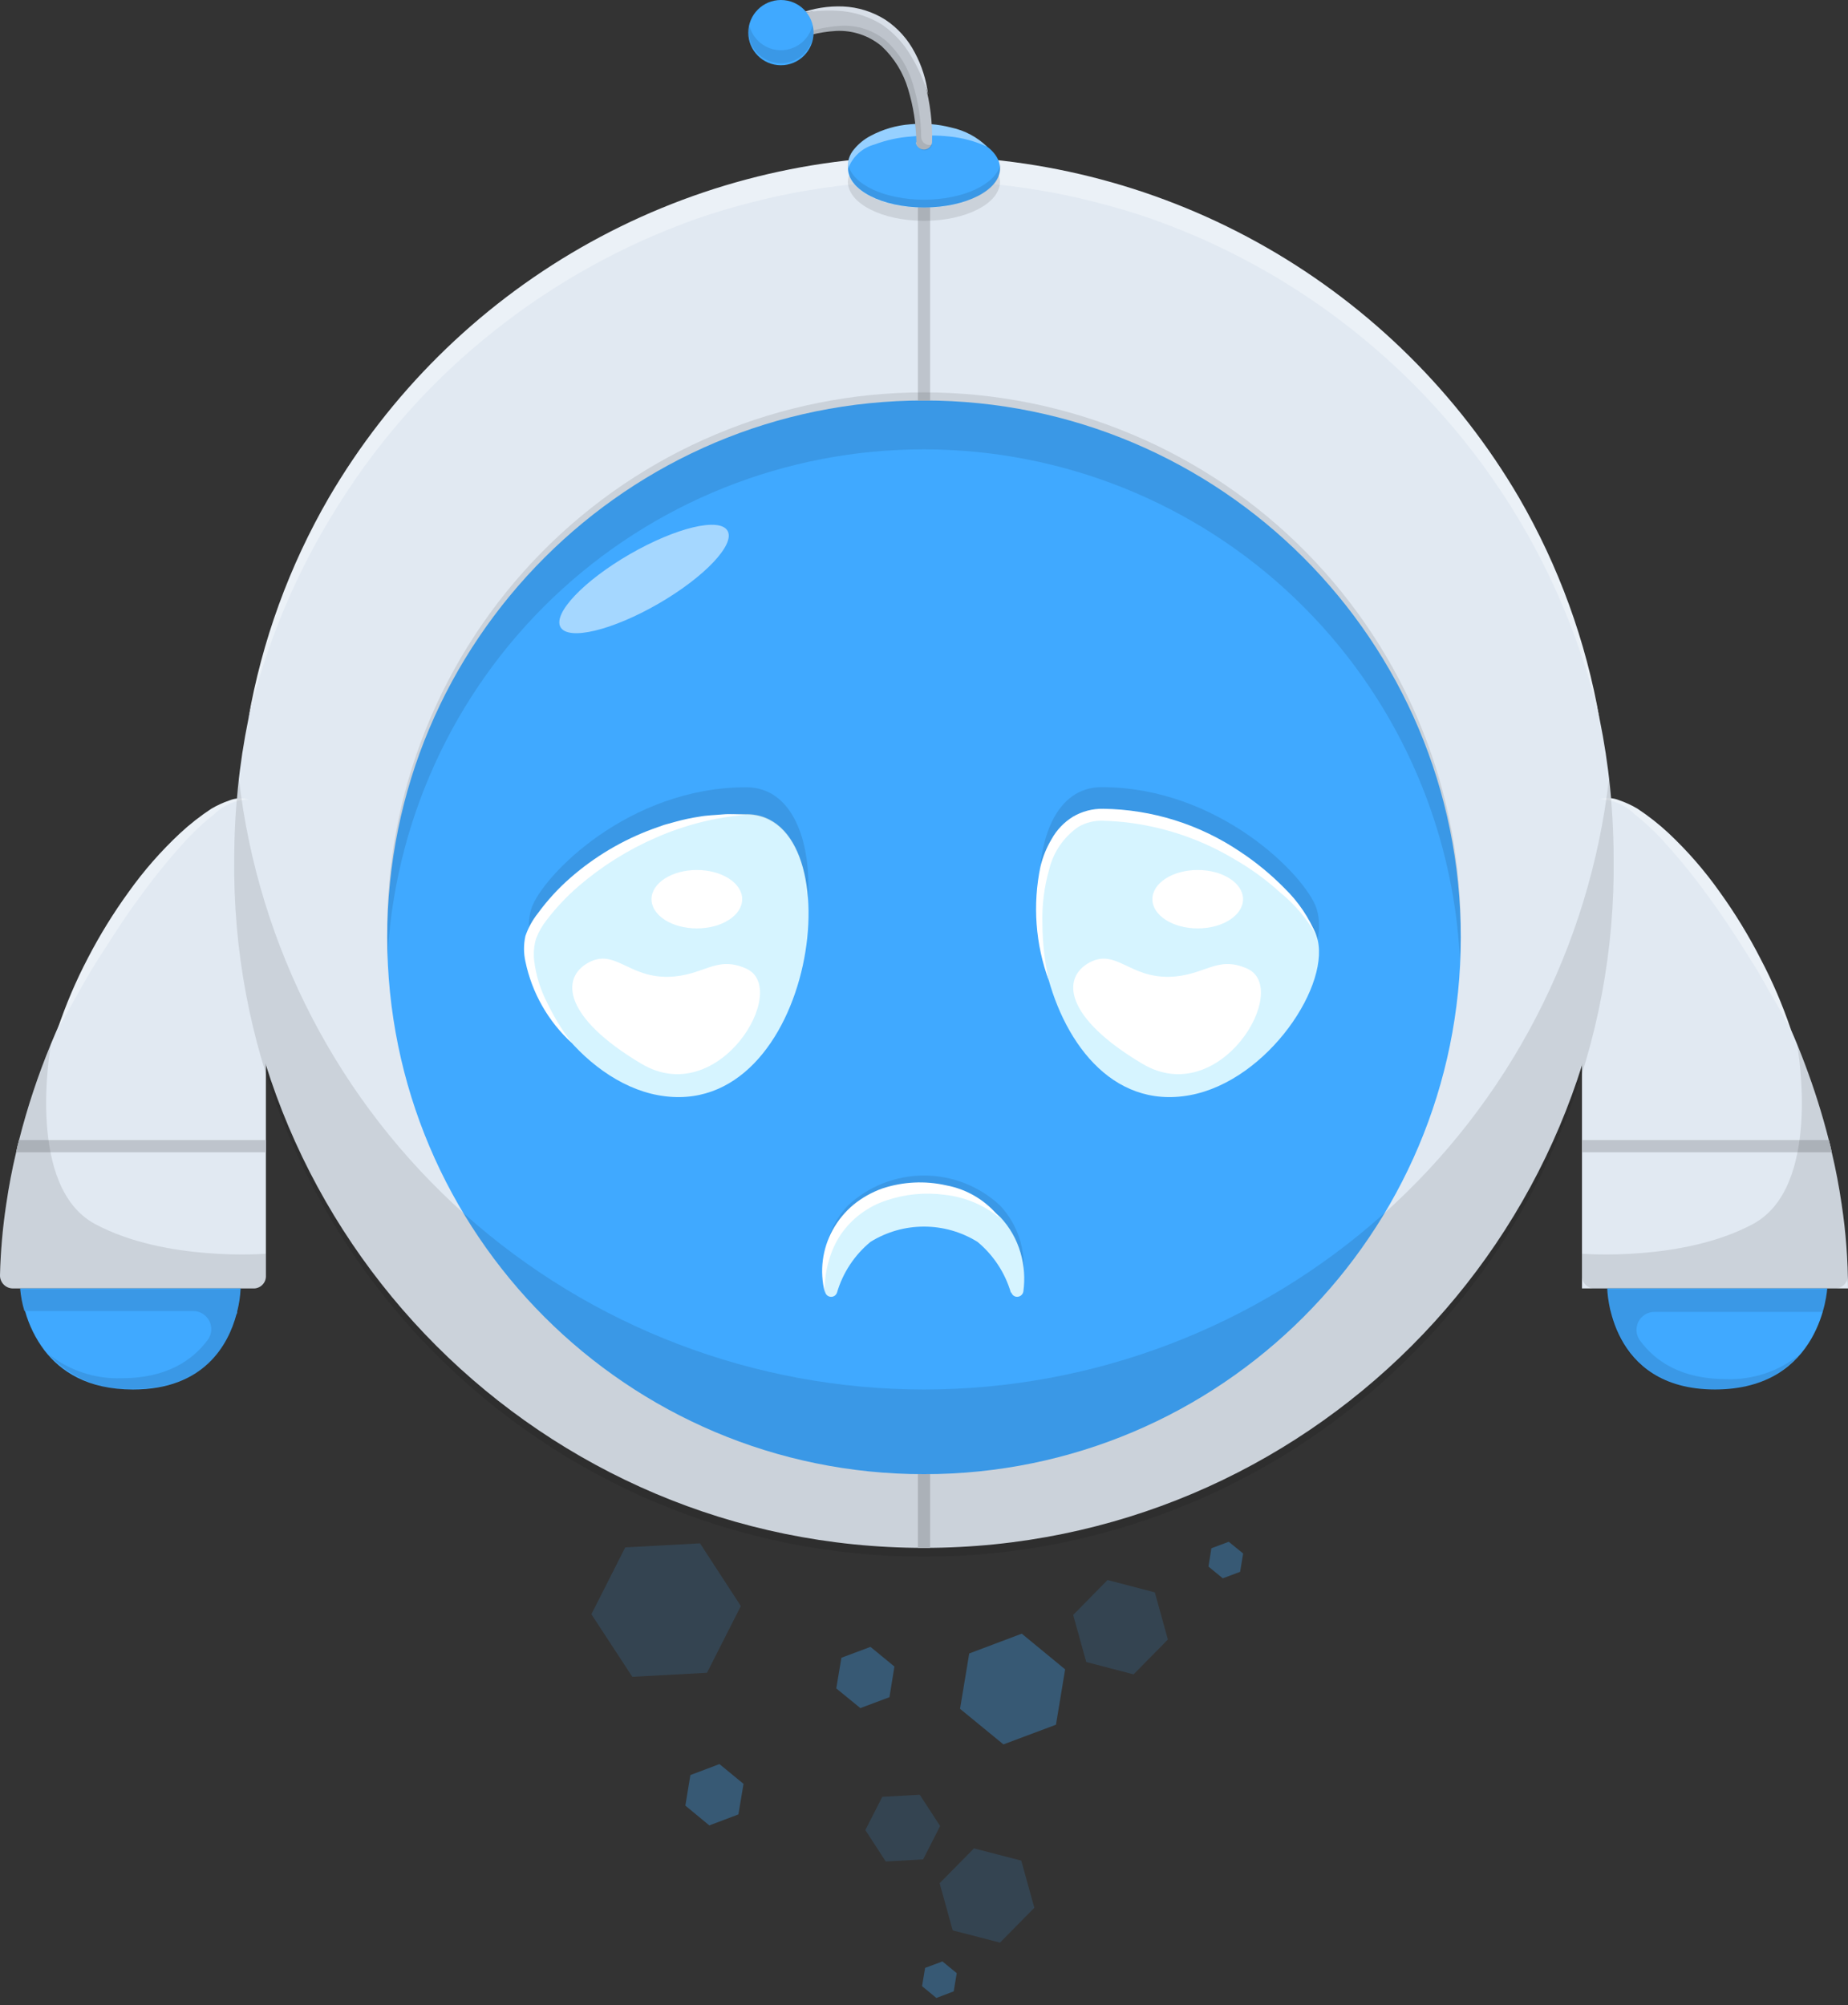 <svg width="200" height="217" viewBox="0 0 200 217" fill="none" xmlns="http://www.w3.org/2000/svg">
<rect x="0" y="0" width="200" height="217" fill="#333333" stroke="none"/>
<g clip-path="url(#clip0_1313_5786)">
<path d="M28.776 87.278V138.032C28.785 138.217 28.756 138.402 28.689 138.575C28.623 138.747 28.521 138.904 28.39 139.035C28.259 139.166 28.102 139.268 27.929 139.334C27.757 139.401 27.572 139.43 27.387 139.421H1.402C1.217 139.421 1.033 139.384 0.862 139.313C0.691 139.242 0.536 139.137 0.406 139.006C0.276 138.874 0.173 138.718 0.103 138.546C0.033 138.375 -0.002 138.191 6.23839e-05 138.006C0.063 135.429 0.288 132.858 0.674 130.309C0.952 128.405 1.309 126.527 1.746 124.689C1.838 124.24 1.944 123.803 2.063 123.367C2.962 119.819 4.116 116.341 5.514 112.959C11.121 99.326 19.625 89.156 24.478 86.935C25.8 86.326 26.792 86.273 27.44 86.842L28.776 87.278Z" fill="#E1E9F2"/>
<path d="M28.776 123.367V124.689H1.746C1.838 124.239 1.944 123.803 2.063 123.367H28.776Z" fill="#BEC4CC"/>
<path d="M26.038 139.421C26.002 140.246 25.882 141.066 25.681 141.867C25.681 141.986 25.681 142.105 25.589 142.238C24.716 145.477 22.111 150.357 14.388 150.357C9.469 150.357 6.546 148.387 4.8 146.112C3.844 144.841 3.136 143.401 2.711 141.867H2.645C2.407 141.07 2.252 140.25 2.182 139.421H26.038Z" fill="#40A9FF"/>
<path d="M171.211 87.279V139.421H200C199.999 136.371 199.769 133.325 199.312 130.31C199.035 128.405 198.678 126.528 198.241 124.689C198.149 124.24 198.043 123.803 197.924 123.367C192.185 100.675 176.263 83.549 172.534 86.803L171.211 87.279Z" fill="#E1E9F2"/>
<path d="M171.211 123.367V124.689H198.241C198.149 124.239 198.043 123.803 197.924 123.367H171.211Z" fill="#BEC4CC"/>
<path d="M197.752 139.421C197.752 139.421 197.17 150.357 185.612 150.357C174.055 150.357 173.949 139.421 173.949 139.421H197.752Z" fill="#40A9FF"/>
<path d="M100 167.495C141.221 167.495 174.636 134.08 174.636 92.859C174.636 51.639 141.221 18.223 100 18.223C58.78 18.223 25.364 51.639 25.364 92.859C25.364 134.08 58.78 167.495 100 167.495Z" fill="#E1E9F2"/>
<path d="M100 159.521C132.084 159.521 158.093 133.512 158.093 101.428C158.093 69.344 132.084 43.335 100 43.335C67.916 43.335 41.907 69.344 41.907 101.428C41.907 133.512 67.916 159.521 100 159.521Z" fill="#40A9FF"/>
<path d="M57.511 101.257C55.739 106.335 62.735 116.967 71.238 118.514C88.297 121.622 92.727 88.099 80.759 88.099C68.078 88.165 58.755 97.686 57.511 101.257Z" fill="#D6F4FF"/>
<path opacity="0.1" d="M89.566 135.626C89.986 134.182 90.743 132.858 91.775 131.764C94.008 129.682 96.947 128.524 100 128.524C103.053 128.524 105.993 129.682 108.225 131.764C109.253 132.859 110.006 134.182 110.421 135.626C110.608 136.309 110.732 137.009 110.791 137.715C110.859 136.565 110.733 135.412 110.421 134.303C110.006 132.86 109.253 131.536 108.225 130.442C105.993 128.36 103.053 127.202 100 127.202C96.947 127.202 94.008 128.36 91.775 130.442C90.743 131.536 89.986 132.859 89.566 134.303C89.254 135.412 89.128 136.565 89.196 137.715C89.255 137.009 89.379 136.309 89.566 135.626Z" fill="black"/>
<path d="M142.475 101.257C144.247 106.335 137.252 116.967 128.749 118.514C111.69 121.622 107.26 88.099 119.228 88.099C131.909 88.165 141.232 97.686 142.475 101.257Z" fill="#D6F4FF"/>
<path d="M109.402 139.871C108.77 137.724 107.513 135.813 105.792 134.383C104.053 133.302 102.047 132.73 100 132.73C97.953 132.73 95.947 133.302 94.208 134.383C92.479 135.809 91.217 137.72 90.585 139.871C90.558 139.955 90.514 140.032 90.457 140.099C90.4 140.166 90.329 140.221 90.251 140.26C90.172 140.3 90.086 140.323 89.998 140.329C89.91 140.335 89.822 140.323 89.738 140.294C89.623 140.255 89.519 140.185 89.44 140.092C89.361 139.998 89.309 139.885 89.289 139.765C89.092 138.357 89.196 136.924 89.593 135.56C90.012 134.116 90.769 132.792 91.801 131.698C94.034 129.616 96.974 128.458 100.027 128.458C103.08 128.458 106.019 129.616 108.252 131.698C109.28 132.793 110.032 134.116 110.447 135.56C110.844 136.924 110.948 138.357 110.751 139.765C110.719 139.938 110.621 140.092 110.479 140.196C110.336 140.299 110.159 140.344 109.984 140.32C109.863 140.302 109.75 140.25 109.656 140.17C109.563 140.091 109.493 139.987 109.455 139.871H109.402Z" fill="#D6F4FF"/>
<path d="M100.661 18.223H99.339V43.348H100.661V18.223Z" fill="#BEC4CC"/>
<path d="M193.825 111.426C193.124 110.209 192.502 108.966 191.775 107.776C191.047 106.586 190.452 105.343 189.659 104.166C188.191 101.812 186.697 99.471 185.057 97.25C183.456 95 181.716 92.854 179.847 90.823C178.915 89.811 177.902 88.878 176.818 88.032C175.825 87.074 174.509 86.522 173.129 86.485C173.822 86.281 174.563 86.319 175.232 86.591C175.913 86.823 176.569 87.124 177.189 87.49C178.384 88.277 179.512 89.161 180.561 90.135C182.628 92.075 184.494 94.219 186.128 96.535C187.776 98.823 189.248 101.233 190.532 103.743C191.834 106.211 192.936 108.78 193.825 111.426Z" fill="#EBF1F7"/>
<path d="M6.215 111.425C7.101 108.757 8.202 106.166 9.508 103.676C10.795 101.189 12.267 98.802 13.912 96.535C15.552 94.228 17.422 92.092 19.492 90.161C20.541 89.187 21.669 88.303 22.864 87.516C23.484 87.15 24.14 86.849 24.822 86.617C25.49 86.346 26.231 86.308 26.924 86.511C25.544 86.548 24.228 87.1 23.235 88.058C22.151 88.904 21.138 89.837 20.206 90.849C18.332 92.879 16.588 95.026 14.983 97.276C13.343 99.471 11.902 101.825 10.381 104.165C9.654 105.342 8.953 106.559 8.278 107.776C7.604 108.992 6.916 110.209 6.215 111.425Z" fill="#EBF1F7"/>
<path d="M173.115 77.823C170.225 65.455 164.268 54.013 155.794 44.552C147.319 35.09 136.6 27.914 124.623 23.684C108.667 18.168 91.32 18.168 75.364 23.684C67.45 26.493 60.055 30.591 53.478 35.811C46.867 41.046 41.196 47.369 36.71 54.51C32.151 61.672 28.825 69.548 26.871 77.81C28.345 69.367 31.3 61.25 35.599 53.835C42.175 42.592 51.58 33.267 62.878 26.787C74.177 20.307 86.975 16.899 100 16.9C113.021 16.909 125.813 20.322 137.108 26.801C148.403 33.28 157.807 42.599 164.388 53.835C168.69 61.253 171.645 69.375 173.115 77.823Z" fill="#EBF1F7"/>
<path d="M100.661 159.521H99.339V167.509H100.661V159.521Z" fill="#BEC4CC"/>
<path d="M100 22.455C104.542 22.455 108.225 20.56 108.225 18.223C108.225 15.886 104.542 13.991 100 13.991C95.457 13.991 91.774 15.886 91.774 18.223C91.774 20.56 95.457 22.455 100 22.455Z" fill="#40A9FF"/>
<path opacity="0.53" d="M71.249 65.332C76.239 62.451 79.592 58.915 78.737 57.435C77.883 55.955 73.144 57.091 68.154 59.972C63.164 62.853 59.811 66.389 60.665 67.869C61.52 69.349 66.258 68.213 71.249 65.332Z" fill="white"/>
<path d="M89.262 139.83C88.683 137.555 88.99 135.144 90.122 133.086C90.698 132.041 91.465 131.113 92.383 130.349C93.313 129.595 94.364 129.005 95.491 128.603C97.731 127.862 100.132 127.747 102.433 128.273C104.733 128.704 106.794 129.966 108.225 131.817C106.527 130.409 104.454 129.531 102.261 129.291C100.131 128.999 97.963 129.207 95.927 129.899C93.931 130.55 92.204 131.837 91.008 133.562C90.409 134.457 89.962 135.444 89.685 136.485C89.366 137.57 89.223 138.7 89.262 139.83Z" fill="white"/>
<path d="M63.753 104.126C66.596 102.658 68.011 105.805 72.375 105.699C76.197 105.594 77.48 103.345 80.759 104.813C85.599 106.969 77.837 120.1 69.426 115.115C61.016 110.129 60.579 105.792 63.753 104.126Z" fill="white"/>
<path d="M75.416 100.463C78.126 100.463 80.323 99.048 80.323 97.302C80.323 95.557 78.126 94.142 75.416 94.142C72.707 94.142 70.51 95.557 70.51 97.302C70.51 99.048 72.707 100.463 75.416 100.463Z" fill="white"/>
<path d="M117.958 104.126C120.801 102.658 122.216 105.805 126.58 105.699C130.402 105.594 131.685 103.345 134.977 104.813C139.804 106.969 132.055 120.1 123.644 115.115C115.234 110.129 114.798 105.792 117.958 104.126Z" fill="white"/>
<path d="M129.622 100.463C132.331 100.463 134.528 99.048 134.528 97.302C134.528 95.557 132.331 94.142 129.622 94.142C126.912 94.142 124.716 95.557 124.716 97.302C124.716 99.048 126.912 100.463 129.622 100.463Z" fill="white"/>
<path opacity="0.1" d="M100 48.625C114.946 48.63 129.315 54.395 140.12 64.722C150.925 75.048 157.333 89.142 158.014 104.073C158.014 103.2 158.08 102.314 158.08 101.428C158.196 93.726 156.78 86.078 153.913 78.929C151.046 71.78 146.786 65.272 141.38 59.785C135.975 54.297 129.532 49.939 122.427 46.965C115.322 43.99 107.696 42.459 99.993 42.459C92.291 42.459 84.665 43.99 77.56 46.965C70.455 49.939 64.012 54.297 58.607 59.785C53.201 65.272 48.941 71.78 46.074 78.929C43.207 86.078 41.791 93.726 41.907 101.428C41.907 102.314 41.907 103.2 41.907 104.073C42.588 89.129 49.008 75.023 59.83 64.694C70.651 54.365 85.04 48.609 100 48.625Z" fill="black"/>
<path opacity="0.1" d="M100 150.357C81.681 150.354 64.003 143.614 50.33 131.422C36.658 119.23 27.946 102.436 25.853 84.237C25.525 87.082 25.357 89.942 25.35 92.806C25.219 102.692 27.052 112.505 30.744 121.677C34.437 130.848 39.914 139.195 46.858 146.232C53.802 153.27 62.075 158.857 71.197 162.671C80.318 166.485 90.107 168.449 99.993 168.449C109.88 168.449 119.668 166.485 128.79 162.671C137.911 158.857 146.184 153.27 153.129 146.232C160.073 139.195 165.55 130.848 169.242 121.677C172.934 112.505 174.768 102.692 174.636 92.806C174.629 89.942 174.462 87.082 174.134 84.237C172.044 102.435 163.334 119.229 149.664 131.421C135.994 143.614 118.317 150.353 100 150.357Z" fill="black"/>
<path opacity="0.1" d="M100 22.481C95.914 22.481 92.541 20.96 91.894 18.95C91.811 19.18 91.766 19.421 91.761 19.664C91.761 22.005 95.451 23.896 100 23.896C104.549 23.896 108.225 22.005 108.225 19.664C108.22 19.421 108.175 19.18 108.093 18.95C107.445 20.934 104.073 22.481 100 22.481Z" fill="black"/>
<path d="M106.824 15.869C105.54 15.283 104.168 14.912 102.764 14.771C101.388 14.626 100.001 14.626 98.625 14.771C97.267 14.863 95.931 15.153 94.657 15.631C93.999 15.806 93.393 16.138 92.891 16.599C92.389 17.059 92.006 17.634 91.775 18.275C91.728 17.894 91.763 17.507 91.877 17.14C91.991 16.773 92.182 16.434 92.436 16.146C92.925 15.553 93.527 15.063 94.208 14.705C95.542 13.991 97.01 13.563 98.519 13.449C100.009 13.309 101.513 13.429 102.962 13.806C104.417 14.118 105.755 14.832 106.824 15.869Z" fill="#96D0FF"/>
<path d="M99.18 15.406C99.152 13.456 98.849 11.519 98.281 9.654C97.758 7.866 96.762 6.253 95.398 4.986C94.028 3.849 92.283 3.265 90.505 3.346C88.637 3.449 86.808 3.921 85.123 4.734C84.963 4.824 84.785 4.878 84.603 4.895C84.42 4.912 84.235 4.891 84.061 4.833C83.887 4.775 83.727 4.681 83.591 4.558C83.455 4.434 83.347 4.284 83.272 4.116C83.197 3.949 83.158 3.767 83.158 3.584C83.157 3.4 83.195 3.219 83.268 3.05C83.341 2.882 83.449 2.731 83.584 2.606C83.719 2.482 83.878 2.387 84.052 2.328C86.095 1.465 88.288 1.016 90.505 1.005C92.817 0.986 95.056 1.814 96.8 3.333C98.397 4.914 99.539 6.897 100.106 9.072C100.668 11.135 100.926 13.269 100.873 15.406C100.846 15.621 100.742 15.818 100.58 15.962C100.418 16.105 100.21 16.184 99.993 16.184C99.777 16.184 99.568 16.105 99.406 15.962C99.244 15.818 99.14 15.621 99.114 15.406H99.18Z" fill="#BEC4CC"/>
<path opacity="0.1" d="M25.694 141.841C25.694 141.682 25.76 141.523 25.787 141.378L25.866 140.928C25.955 140.461 26.008 139.988 26.025 139.513H2.222C2.285 140.31 2.426 141.098 2.645 141.867H20.934C21.294 141.872 21.645 141.976 21.95 142.168C22.255 142.36 22.501 142.632 22.661 142.955C22.821 143.277 22.889 143.638 22.857 143.997C22.825 144.355 22.695 144.698 22.481 144.988C20.828 147.223 17.998 149.14 13.145 149.14C10.269 149.231 7.456 148.293 5.21 146.495C6.366 147.786 7.8 148.799 9.403 149.456C11.006 150.113 12.738 150.399 14.467 150.291C22.19 150.291 24.795 145.411 25.668 142.171C25.706 142.05 25.737 141.926 25.76 141.801L25.694 141.841Z" fill="black"/>
<path opacity="0.1" d="M174.306 141.841C174.306 141.682 174.226 141.523 174.2 141.378L174.121 140.928C174.002 140.188 173.975 139.606 173.962 139.513H197.765C197.695 140.342 197.54 141.162 197.302 141.96H179.066C178.703 141.957 178.346 142.056 178.037 142.246C177.727 142.436 177.477 142.709 177.314 143.034C177.152 143.359 177.084 143.723 177.118 144.085C177.151 144.446 177.286 144.791 177.506 145.08C179.146 147.315 181.976 149.233 186.829 149.233C189.704 149.326 192.519 148.388 194.763 146.588C193.609 147.881 192.175 148.894 190.572 149.551C188.968 150.209 187.236 150.493 185.506 150.383C177.784 150.383 175.179 145.504 174.306 142.264C174.306 142.145 174.306 142.026 174.213 141.894L174.306 141.841Z" fill="black"/>
<path opacity="0.1" d="M57.511 101.256C58.754 97.686 68.091 88.164 80.759 88.164C84.938 88.164 87.107 92.237 87.451 97.421C87.847 90.915 85.718 85.189 80.759 85.189C68.077 85.189 58.754 94.71 57.511 98.294C57.174 99.402 57.137 100.579 57.406 101.706C57.432 101.554 57.468 101.404 57.511 101.256Z" fill="black"/>
<path opacity="0.1" d="M119.228 88.164C131.91 88.164 141.232 97.686 142.476 101.256C142.519 101.4 142.554 101.545 142.581 101.693C142.85 100.566 142.813 99.388 142.476 98.281C141.232 94.697 131.896 85.189 119.228 85.176C114.269 85.176 112.14 90.902 112.536 97.408C112.88 92.237 115.049 88.164 119.228 88.164Z" fill="black"/>
<path d="M80.759 88.164C77.391 88.439 74.092 89.275 70.999 90.637C67.94 91.964 65.1 93.748 62.576 95.927C61.323 97.011 60.184 98.221 59.177 99.537C58.686 100.151 58.293 100.838 58.014 101.574C57.794 102.32 57.722 103.101 57.802 103.875C57.992 105.52 58.485 107.116 59.257 108.582C59.985 110.104 60.871 111.544 61.901 112.88C59.335 110.539 57.572 107.448 56.863 104.046C56.66 103.136 56.66 102.193 56.863 101.283C57.165 100.407 57.612 99.589 58.185 98.863C59.219 97.443 60.407 96.143 61.73 94.988C64.352 92.695 67.373 90.902 70.642 89.698L71.872 89.262L73.115 88.918C73.95 88.686 74.798 88.505 75.654 88.376C76.501 88.217 77.374 88.204 78.22 88.125C79.066 88.045 79.912 88.138 80.759 88.164Z" fill="white"/>
<path d="M113.502 106.096C112.056 102.153 111.745 97.883 112.602 93.772C112.853 92.719 113.263 91.711 113.819 90.783C114.368 89.797 115.16 88.969 116.12 88.376C117.109 87.794 118.239 87.497 119.386 87.517C124.674 87.586 129.827 89.2 134.21 92.158C135.95 93.307 137.564 94.637 139.024 96.125C140.519 97.577 141.695 99.324 142.475 101.256C141.487 99.468 140.162 97.887 138.574 96.602C137.072 95.234 135.428 94.033 133.668 93.018C130.215 90.936 126.371 89.586 122.375 89.05C121.379 88.918 120.377 88.839 119.373 88.812C118.448 88.778 117.532 89.003 116.728 89.46C115.142 90.547 114.012 92.181 113.555 94.049C113.001 95.987 112.752 97.999 112.814 100.013C112.833 102.059 113.064 104.098 113.502 106.096Z" fill="white"/>
<path opacity="0.1" d="M28.776 135.665V138.032C28.785 138.217 28.756 138.402 28.689 138.575C28.623 138.747 28.521 138.904 28.39 139.035C28.259 139.166 28.102 139.268 27.929 139.334C27.757 139.401 27.572 139.43 27.387 139.421H1.402C1.217 139.421 1.033 139.384 0.862 139.313C0.691 139.242 0.536 139.137 0.406 139.005C0.276 138.874 0.173 138.718 0.103 138.546C0.033 138.375 -0.002 138.191 6.23839e-05 138.006C0.063 135.429 0.288 132.858 0.674 130.309C0.952 128.405 1.309 126.527 1.746 124.689C1.838 124.24 1.944 123.803 2.063 123.367C2.962 119.819 4.116 116.341 5.514 112.959C5.369 113.845 2.87 128.471 10.288 132.452C17.932 136.551 28.776 135.665 28.776 135.665Z" fill="black"/>
<path opacity="0.1" d="M171.224 135.665V138.032C171.215 138.217 171.244 138.402 171.311 138.575C171.377 138.747 171.479 138.904 171.61 139.035C171.741 139.166 171.898 139.268 172.071 139.334C172.243 139.401 172.428 139.43 172.613 139.421H198.598C198.783 139.421 198.967 139.384 199.138 139.313C199.309 139.242 199.464 139.137 199.594 139.005C199.724 138.874 199.827 138.718 199.897 138.546C199.967 138.375 200.002 138.191 200 138.006C199.937 135.429 199.712 132.858 199.325 130.309C199.048 128.405 198.691 126.527 198.254 124.689C198.162 124.24 198.056 123.803 197.937 123.367C197.038 119.819 195.884 116.341 194.485 112.959C194.631 113.845 197.13 128.471 189.712 132.452C182.068 136.551 171.224 135.665 171.224 135.665Z" fill="black"/>
<path opacity="0.32" d="M115.274 180.64L110.579 176.779L104.893 178.921L103.901 184.912L108.595 188.76L114.282 186.631L115.274 180.64Z" fill="#40A9FF"/>
<path d="M86.538 1.454C88.041 0.892 89.642 0.636 91.246 0.701C92.865 0.773 94.437 1.265 95.808 2.129C97.162 3.027 98.263 4.256 99.008 5.699C99.76 7.101 100.244 8.63 100.437 10.209C99.989 8.713 99.349 7.282 98.532 5.951C97.75 4.635 96.689 3.507 95.425 2.645C94.131 1.851 92.676 1.359 91.166 1.203C89.62 1.069 88.061 1.154 86.538 1.454Z" fill="#D8DFE8"/>
<path opacity="0.32" d="M96.8 180.336L94.208 178.207L91.061 179.384L90.505 182.703L93.111 184.832L96.258 183.655L96.8 180.336Z" fill="#40A9FF"/>
<path opacity="0.32" d="M80.468 193.031L77.863 190.889L74.716 192.079L74.173 195.385L76.765 197.527L79.913 196.337L80.468 193.031Z" fill="#40A9FF"/>
<path opacity="0.32" d="M103.544 213.515L101.997 212.246L100.119 212.946L99.789 214.917L101.336 216.2L103.214 215.485L103.544 213.515Z" fill="#40A9FF"/>
<path opacity="0.32" d="M134.541 168.103L132.981 166.834L131.103 167.535L130.786 169.518L132.333 170.788L134.211 170.087L134.541 168.103Z" fill="#40A9FF"/>
<path opacity="0.15" d="M80.177 173.79L75.76 167.006L67.667 167.442L64.004 174.676L68.434 181.446L76.514 181.01L80.177 173.79Z" fill="#40A9FF"/>
<path opacity="0.15" d="M126.395 177.413L124.98 172.309L119.862 170.973L116.146 174.755L117.561 179.846L122.679 181.182L126.395 177.413Z" fill="#40A9FF"/>
<path opacity="0.15" d="M111.941 206.44L110.527 201.336L105.409 200.013L101.693 203.782L103.108 208.887L108.226 210.209L111.941 206.44Z" fill="#40A9FF"/>
<path opacity="0.15" d="M101.745 197.593L99.537 194.208L95.49 194.433L93.652 198.03L95.861 201.428L99.907 201.204L101.745 197.593Z" fill="#40A9FF"/>
<path opacity="0.1" d="M100.569 15.684C100.342 15.684 100.124 15.596 99.961 15.438C99.798 15.28 99.703 15.064 99.696 14.837C99.673 12.887 99.37 10.95 98.796 9.085C98.275 7.301 97.279 5.692 95.914 4.43C94.55 3.282 92.801 2.696 91.021 2.79C89.153 2.895 87.324 3.367 85.639 4.179C85.39 4.283 85.115 4.308 84.851 4.252C84.587 4.195 84.347 4.059 84.162 3.862C83.978 3.664 83.859 3.415 83.82 3.148C83.781 2.881 83.825 2.609 83.946 2.367C83.639 2.516 83.401 2.779 83.282 3.099C83.164 3.419 83.174 3.773 83.311 4.086C83.456 4.405 83.72 4.654 84.047 4.777C84.375 4.901 84.738 4.891 85.057 4.748C86.742 3.934 88.571 3.462 90.439 3.359C92.217 3.278 93.962 3.863 95.332 4.999C96.694 6.263 97.69 7.871 98.215 9.654C98.806 11.516 99.131 13.453 99.18 15.406C99.183 15.635 99.277 15.854 99.44 16.015C99.604 16.175 99.824 16.266 100.053 16.266C100.242 16.266 100.427 16.205 100.577 16.09C100.728 15.975 100.836 15.814 100.886 15.631C100.785 15.671 100.677 15.689 100.569 15.684Z" fill="black"/>
<path d="M84.515 7.062C86.465 7.062 88.046 5.481 88.046 3.531C88.046 1.581 86.465 0 84.515 0C82.565 0 80.984 1.581 80.984 3.531C80.984 5.481 82.565 7.062 84.515 7.062Z" fill="#40A9FF"/>
<path opacity="0.1" d="M84.515 5.435C83.722 5.433 82.954 5.164 82.333 4.673C81.711 4.181 81.274 3.495 81.09 2.724C81.031 2.989 81 3.259 80.997 3.531C81.052 4.428 81.447 5.271 82.102 5.887C82.757 6.503 83.622 6.846 84.521 6.846C85.42 6.846 86.285 6.503 86.94 5.887C87.595 5.271 87.99 4.428 88.046 3.531C88.044 3.259 88.009 2.987 87.94 2.724C87.756 3.495 87.318 4.181 86.697 4.673C86.076 5.164 85.307 5.433 84.515 5.435Z" fill="black"/>
<path opacity="0.1" d="M100 21.608C95.729 21.608 92.224 19.942 91.801 17.799C91.788 17.94 91.788 18.082 91.801 18.223C91.801 20.563 95.491 22.454 100.04 22.454C104.589 22.454 108.265 20.563 108.265 18.223C108.279 18.082 108.279 17.94 108.265 17.799C107.776 19.942 104.258 21.608 100 21.608Z" fill="black"/>
</g>
<defs>
<clipPath id="clip0_1313_5786">
<rect width="200" height="216.199" fill="white"/>
</clipPath>
</defs>
</svg>
